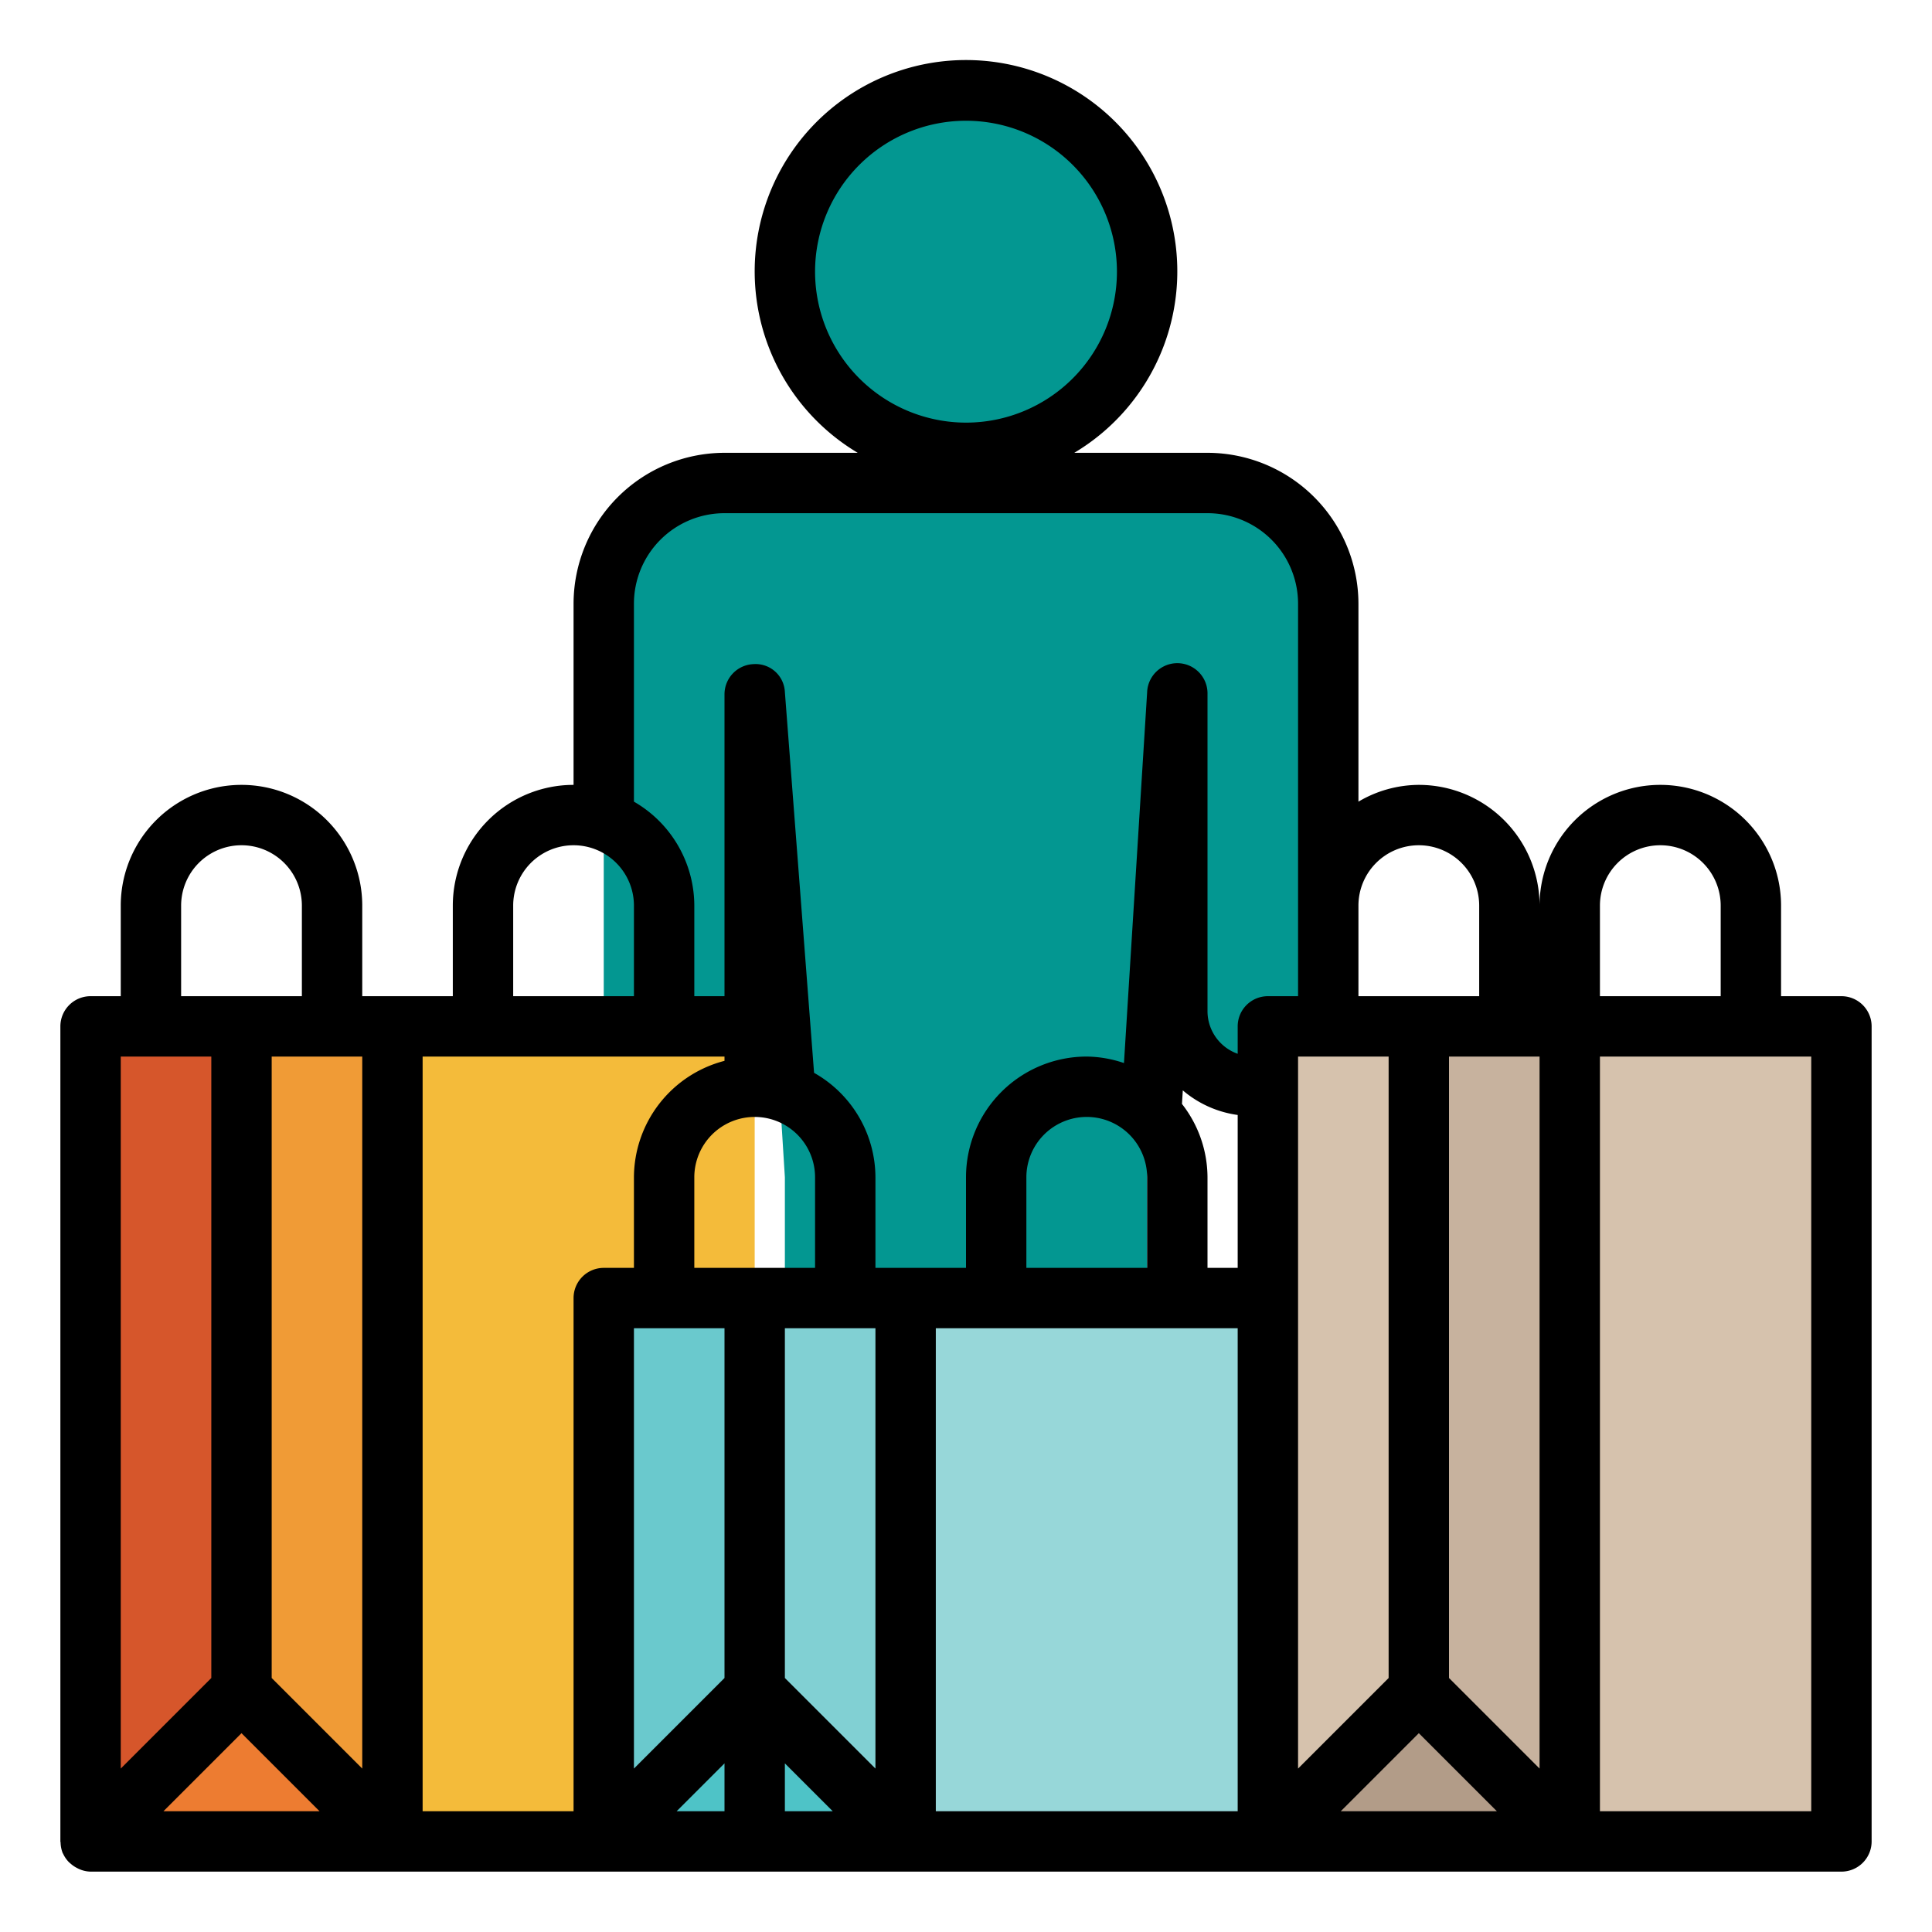 <svg height="512" viewBox="0 0 64 64" width="512" xmlns="http://www.w3.org/2000/svg"><g id="Fill_Outline" data-name="Fill Outline"><path d="m42 34h10v27h-10z" fill="#937963"/><circle cx="32" cy="9" fill="#039791" r="6"/><path d="m38 39 1-16v10.5a2.5 2.5 0 0 0 2.5 2.5 2.5 2.5 0 0 0 2.5-2.5v-13.5a4 4 0 0 0 -4-4h-16a4 4 0 0 0 -4 4v13.5a2.5 2.5 0 0 0 2.5 2.5 2.5 2.5 0 0 0 2.5-2.5v-10.5l1 16v19a3 3 0 0 0 3 3 3 3 0 0 0 3-3 3 3 0 0 0 3 3 3 3 0 0 0 3-3z" fill="#039791"/><path d="m42 34h19v27h-19z" fill="#d6c2ad"/><path d="m47 56v-22h5v27z" fill="#c7b29e"/><path d="m3 34h22v27h-22z" fill="#f4bb3a"/><path d="m3 34h10v27h-10z" fill="#d6562b"/><path d="m8 56v-22h5v27z" fill="#f09b36"/><path d="m3 61 5-5 5 5z" fill="#ed7c31"/><path d="m42 61 5-5 5 5z" fill="#b29c88"/><path d="m20 43h22v18h-22z" fill="#97d7d9"/><path d="m20 43h10v18h-10z" fill="#6ac9cd"/><path d="m20 61 5-5 5 5z" fill="#4ec3c7"/><path d="m25 56v-13h5v18z" fill="#81d0d3"/></g><path d="m61 33h-2v-3a4 4 0 0 0 -8 0 4 4 0 0 0 -4-4 3.959 3.959 0 0 0 -2 .556v-6.556a5.006 5.006 0 0 0 -5-5h-4.413a7 7 0 1 0 -7.174 0h-4.413a5.006 5.006 0 0 0 -5 5v6a4 4 0 0 0 -4 4v3h-3v-3a4 4 0 0 0 -8 0v3h-1a1 1 0 0 0 -1 1v27c0 .013.007.024.007.037a1.015 1.015 0 0 0 .069.346c0 .008.01.014.014.023a.994.994 0 0 0 .179.266.842.842 0 0 0 .077.069.948.948 0 0 0 .208.14.825.825 0 0 0 .095.045.975.975 0 0 0 .351.074h58a1 1 0 0 0 1-1v-27a1 1 0 0 0 -1-1zm-34-24a5 5 0 1 1 5 5 5.006 5.006 0 0 1 -5-5zm28 19a2 2 0 0 1 2 2v3h-4v-3a2 2 0 0 1 2-2zm-4 30.586-3-3v-20.586h3zm-42-23.586h3v23.586l-3-3zm5 0h10v.142a4 4 0 0 0 -3 3.858v3h-1a1 1 0 0 0 -1 1v17h-5zm13 7h-4v-3a2 2 0 0 1 4 0zm-6 2h3v11.586l-3 3zm5 0h3v14.586l-3-3zm5 0h10v16h-10zm10-2h-1v-3a3.964 3.964 0 0 0 -.846-2.431l.028-.449a3.54 3.54 0 0 0 1.818.815zm-3-3v3h-4v-3a2 2 0 0 1 4 0zm5 4v-8h3v20.586l-3 3zm4-15a2 2 0 0 1 2 2v3h-4v-3a2 2 0 0 1 2-2zm-26-8a3 3 0 0 1 3-3h16a3 3 0 0 1 3 3v13h-1a1 1 0 0 0 -1 1v.908a1.5 1.5 0 0 1 -1-1.408v-10.5a1 1 0 0 0 -2-.062l-.767 12.277a3.959 3.959 0 0 0 -1.233-.215 4 4 0 0 0 -4 4v3h-3v-3a3.985 3.985 0 0 0 -2.033-3.461l-.967-12.616a.971.971 0 0 0 -1.039-.923 1 1 0 0 0 -.961 1v10h-1v-3a3.987 3.987 0 0 0 -2-3.444zm-4 10a2 2 0 0 1 4 0v3h-4zm-11 0a2 2 0 0 1 4 0v3h-4zm1 5v20.586l-3 3v-23.586zm-1.586 25 2.586-2.586 2.586 2.586zm17 0 1.586-1.586v1.586zm3.586 0v-1.586l1.586 1.586zm18.414 0 2.586-2.586 2.586 2.586zm15.586 0h-7v-25h7z"/></svg>